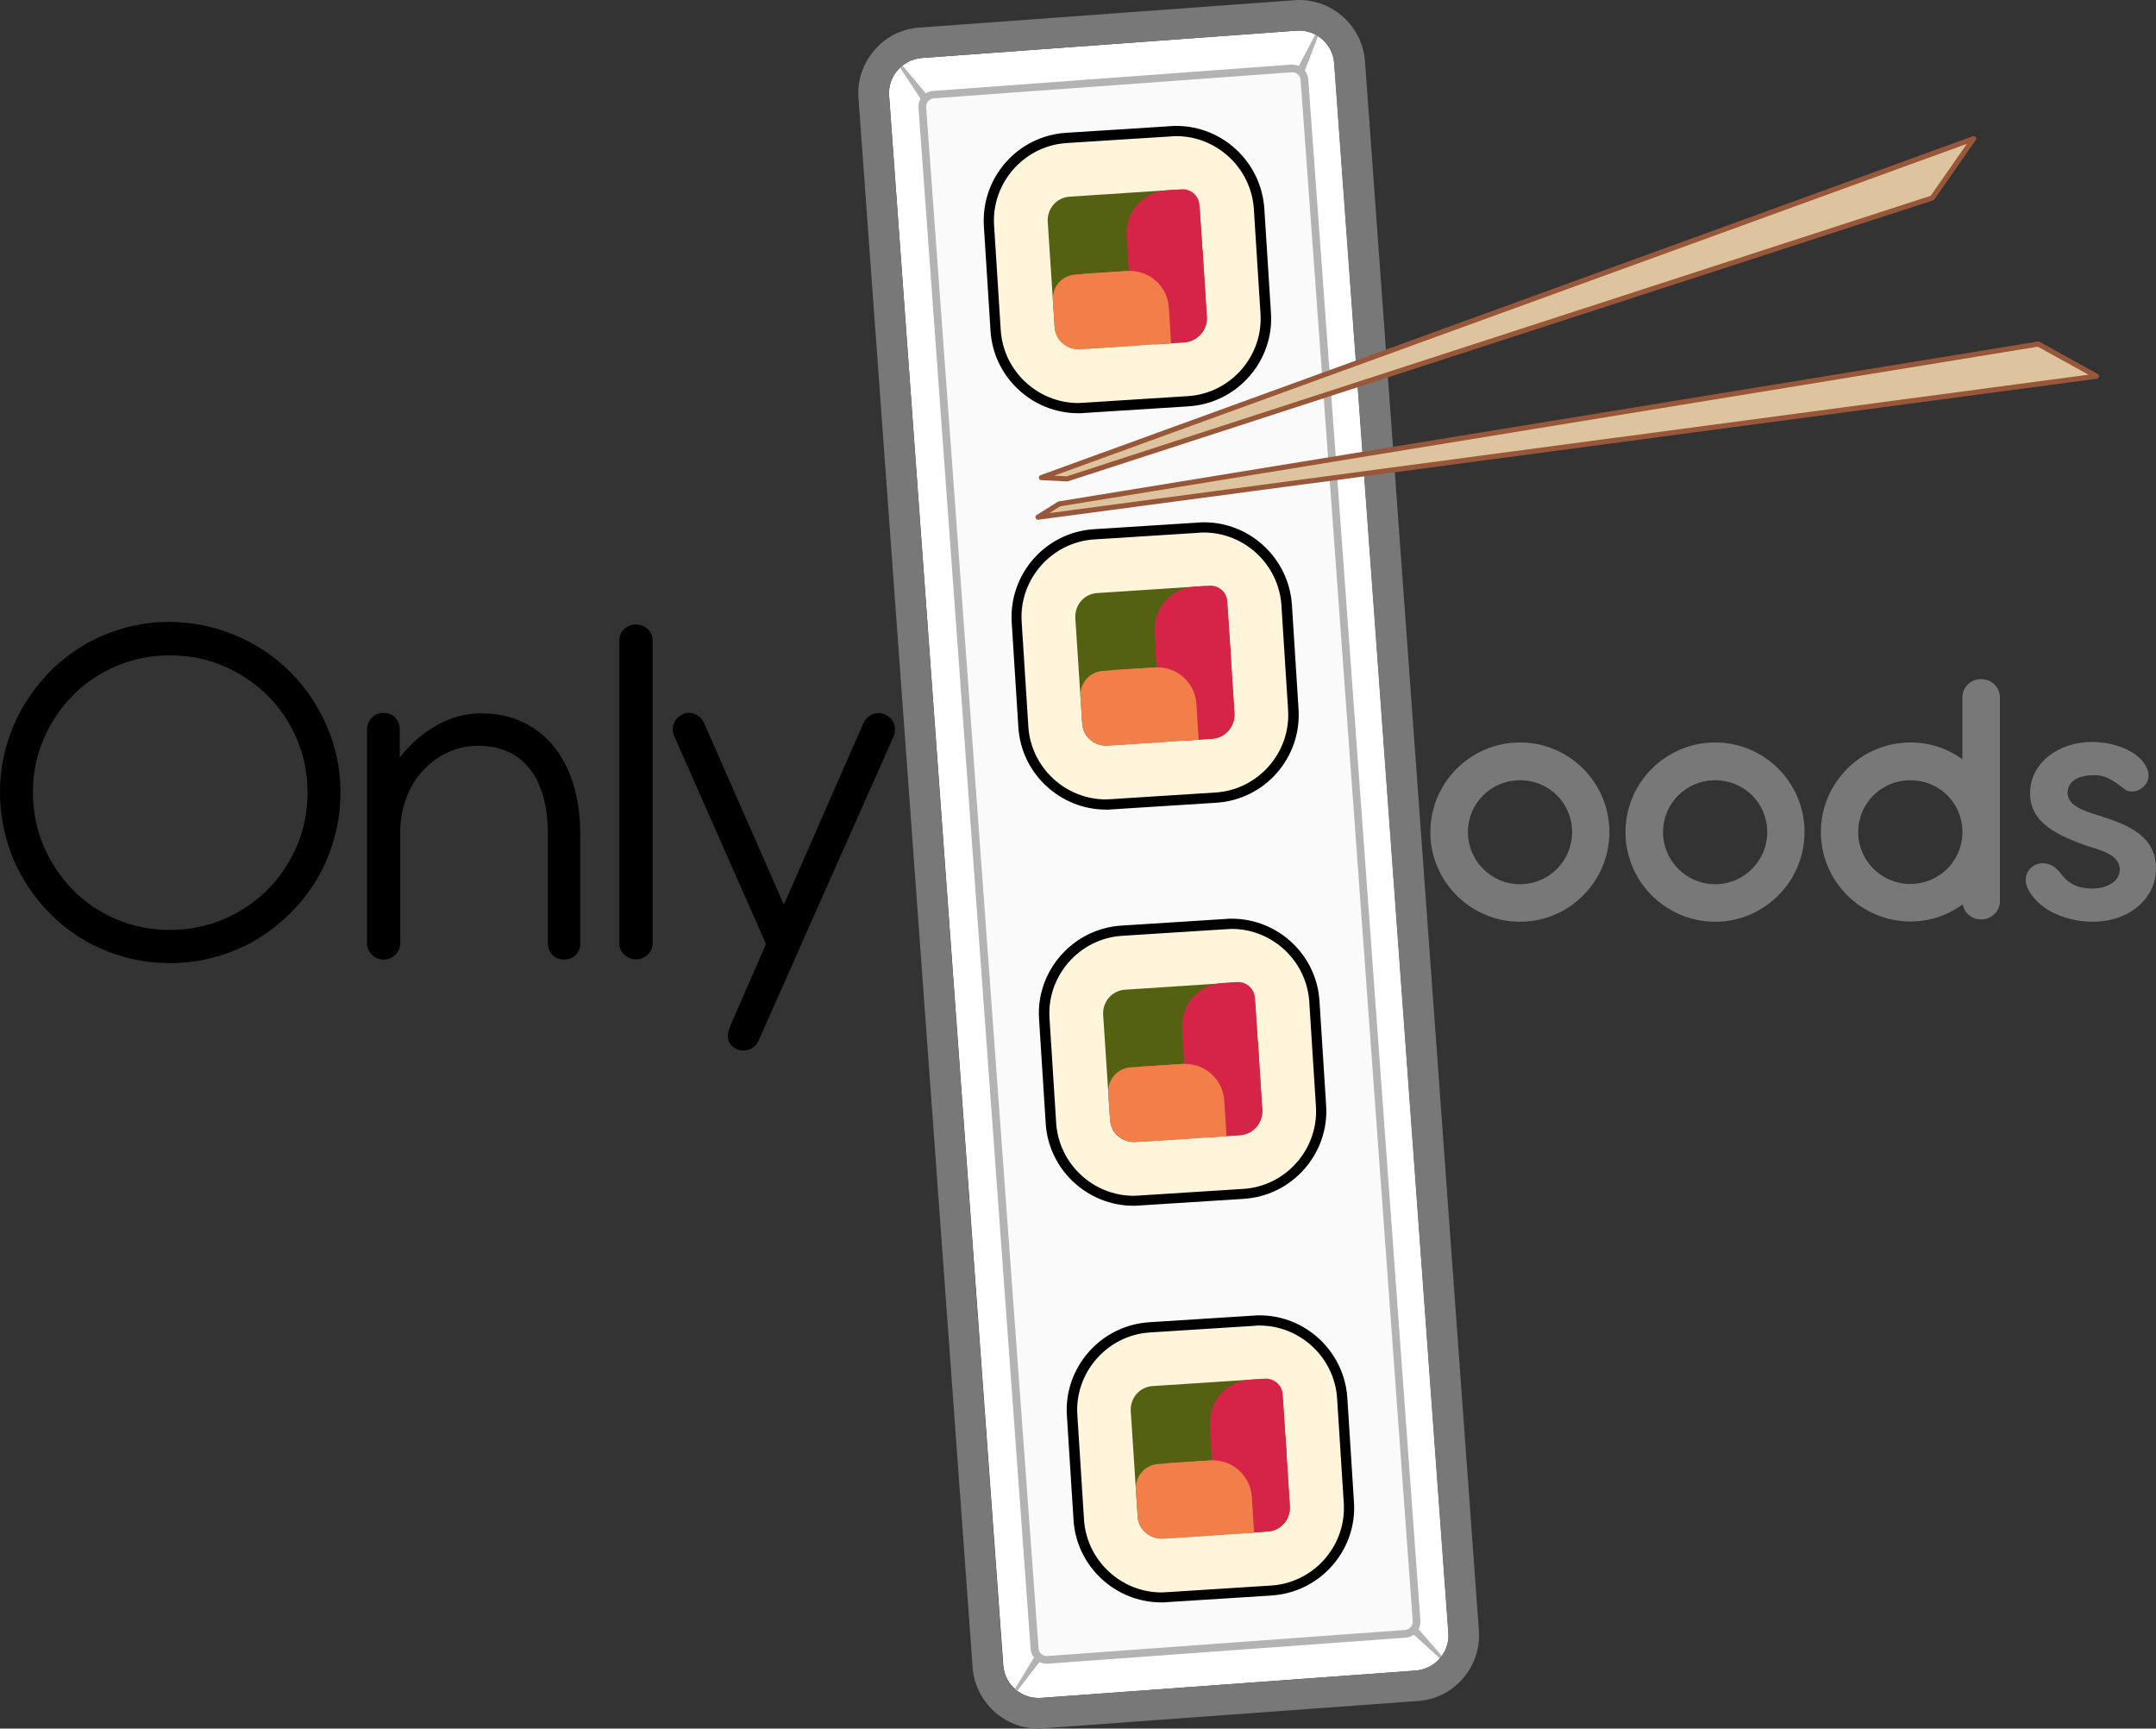 <?xml version="1.0" encoding="utf-8"?>
<!-- Generator: Adobe Illustrator 25.2.1, SVG Export Plug-In . SVG Version: 6.00 Build 0)  -->
<svg version="1.1" xmlns="http://www.w3.org/2000/svg" xmlns:xlink="http://www.w3.org/1999/xlink" x="0px" y="0px"
	 viewBox="0 0 844.1 676.8" style="enable-background:new 0 0 844.1 676.8;" xml:space="preserve">
<rect x="0" y="0" width="844.1" height="676.8" fill="#333333" stroke="none"/>
<style type="text/css">
	.st0{fill:#FFFFFF;}
	.st1{fill:#B3B3B3;}
	.st2{fill:#787878;}
	.st3{fill:#FAFAFA;}
	.st4{fill:#FFF5DB;}
	.st5{fill:#546111;}
	.st6{fill:#F27F49;}
	.st7{fill:#D62448;}
	.st8{fill:#DEC49E;stroke:#99573A;stroke-width:2;stroke-linecap:round;stroke-linejoin:round;stroke-miterlimit:10;}
	.st9{display:none;}
	.st10{display:inline;}
	
		.st11{display:inline;fill:#DEC49E;stroke:#99573A;stroke-width:2;stroke-linecap:round;stroke-linejoin:round;stroke-miterlimit:10;}
	.st12{fill:#BABABA;}
</style>
<g id="Layer_1">
</g>
<g id="Layer_2">
	<g>
		<g>
			<path d="M92.5,248.9c8.1,3.5,15.2,8.2,21.2,14.3c6,6,10.8,13.1,14.3,21.2c3.5,8.1,5.3,16.7,5.3,25.9c0,6.1-0.8,12.1-2.4,17.8
				c-1.6,5.7-3.8,11-6.7,15.9c-2.9,4.9-6.4,9.4-10.5,13.5c-4.1,4.1-8.6,7.6-13.5,10.5c-4.9,2.9-10.2,5.1-15.9,6.7
				c-5.7,1.6-11.6,2.4-17.8,2.4c-6.1,0-12.1-0.8-17.8-2.4c-5.7-1.6-11-3.8-15.9-6.7c-4.9-2.9-9.4-6.4-13.4-10.5
				c-4-4.1-7.5-8.6-10.3-13.5C6.1,339,3.9,333.7,2.4,328C0.8,322.3,0,316.4,0,310.2c0-6.1,0.8-12.1,2.4-17.7
				c1.6-5.7,3.8-11,6.7-15.9c2.9-4.9,6.3-9.4,10.3-13.5c4-4.1,8.5-7.5,13.4-10.5c4.9-2.9,10.2-5.1,15.9-6.7
				c5.7-1.6,11.6-2.4,17.8-2.4C75.7,243.6,84.4,245.4,92.5,248.9z M45.5,260.8c-6.5,2.8-12.2,6.6-17,11.5c-4.8,4.9-8.6,10.5-11.4,17
				c-2.8,6.5-4.2,13.5-4.2,20.9c0,7.5,1.4,14.5,4.2,21.1c2.8,6.5,6.6,12.2,11.4,17.1c4.8,4.9,10.5,8.7,17,11.5
				c6.5,2.8,13.5,4.2,21.1,4.2c7.4,0,14.4-1.4,21-4.2c6.5-2.8,12.2-6.6,17.1-11.5c4.8-4.8,8.7-10.5,11.5-17.1
				c2.8-6.5,4.2-13.5,4.2-21.1c0-7.4-1.4-14.4-4.2-20.9c-2.8-6.5-6.6-12.2-11.5-17c-4.9-4.8-10.5-8.7-17.1-11.5
				c-6.5-2.8-13.5-4.2-21-4.2C59.1,256.6,52.1,258,45.5,260.8z"/>
			<path d="M227.2,369.3c0,1.8-0.6,3.4-1.8,4.6c-1.2,1.2-2.8,1.8-4.6,1.8c-1.8,0-3.3-0.6-4.5-1.8c-1.2-1.2-1.8-2.8-1.8-4.6v-42.8
				V326c-0.1-10.9-2.6-19.3-7.3-25.2c-4.7-5.8-11.4-8.8-19.9-8.8c-4.2,0-8.1,0.8-11.7,2.5c-3.7,1.6-6.9,3.9-9.6,6.8
				c-2.8,2.9-5,6.3-6.6,10.3c-1.6,4-2.5,8.2-2.7,12.8v44.7c0,1.8-0.6,3.4-1.9,4.7c-1.3,1.3-2.8,1.9-4.6,1.9c-1.8,0-3.3-0.6-4.6-1.9
				c-1.3-1.3-1.9-2.8-1.9-4.7v-83.5c0-1.8,0.6-3.3,1.9-4.6c1.3-1.3,2.8-1.9,4.6-1.9c1.8,0,3.3,0.6,4.5,1.9c1.2,1.3,1.8,2.8,1.8,4.6
				v11c4-5.2,8.8-9.4,14.3-12.5c5.5-3.2,11.4-4.8,17.7-4.8c5.9,0,11.2,1.1,15.9,3.3c4.7,2.2,8.8,5.3,12.2,9.4c3.4,4.1,6,9,7.8,14.8
				c1.8,5.8,2.7,12.2,2.8,19.3v0.5V369.3z"/>
			<path d="M255.5,369.3c0,1.8-0.6,3.3-1.9,4.5c-1.3,1.2-2.8,1.8-4.6,1.8c-1.8,0-3.3-0.6-4.6-1.8c-1.3-1.2-1.9-2.7-1.9-4.5V250.9
				c0-1.8,0.6-3.4,1.9-4.6c1.3-1.2,2.8-1.8,4.6-1.8c1.8,0,3.3,0.6,4.6,1.8c1.3,1.2,1.9,2.7,1.9,4.6V369.3z"/>
			<path d="M306.9,354.2l31.1-71c0.8-1.6,1.9-2.8,3.6-3.5s3.3-0.7,4.9,0.1c1.7,0.8,2.9,1.9,3.5,3.6c0.6,1.6,0.5,3.3-0.2,5.1
				l-37.2,83.7l-0.3,0.8l-15.3,34.4c-0.8,1.7-2,2.9-3.6,3.5c-1.7,0.6-3.4,0.6-5.1-0.2c-1.6-0.8-2.7-1.9-3.1-3.5
				c-0.4-1.6-0.2-3.2,0.5-5l14.2-32.6l-35.9-81.3c-0.8-1.7-0.8-3.4-0.2-5c0.6-1.6,1.8-2.8,3.4-3.6c1.6-0.8,3.3-0.8,4.9-0.1
				c1.6,0.7,2.8,1.9,3.6,3.6L306.9,354.2z"/>
		</g>
		<g>
			<path class="st0" d="M392.8,652L348.1,37.5c-0.6-7.6,5.2-14.2,12.8-14.8L507.6,12c7.6-0.6,14.2,5.2,14.8,12.8l44.7,614.5
				c0.6,7.6-5.2,14.2-12.8,14.8l-146.8,10.7C400,665.3,393.3,659.6,392.8,652z"/>
		</g>
		<g>
			<g>
				<polygon class="st1" points="507.7,27.4 520,3.8 510.5,28.6 				"/>
			</g>
			<g>
				<polygon class="st1" points="554.5,636.9 571.8,656.7 552.4,639 				"/>
			</g>
			<g>
				<polygon class="st1" points="408,649.4 391.8,670.4 405.6,647.7 				"/>
			</g>
			<g>
				<polygon class="st1" points="361.1,39.7 346.1,17 363.6,37.9 				"/>
			</g>
		</g>
		<g>
			<path class="st2" d="M508.6,12c7.2,0,13.2,5.5,13.7,12.8l44.7,614.5c0.6,7.6-5.2,14.2-12.8,14.8l-146.8,10.7c-0.3,0-0.7,0-1,0
				c-7.2,0-13.2-5.5-13.7-12.8L348.1,37.5c-0.6-7.6,5.2-14.2,12.8-14.8L507.6,12C508,12,508.3,12,508.6,12 M508.6,0L508.6,0
				c-0.6,0-1.3,0-1.9,0.1L359.9,10.8c-6.9,0.5-13.1,3.6-17.6,8.9c-4.5,5.2-6.7,11.9-6.2,18.7l44.7,614.5c1,13.4,12.3,23.9,25.7,23.9
				c0.6,0,1.3,0,1.9-0.1L555.2,666c6.9-0.5,13.1-3.6,17.6-8.9c4.5-5.2,6.7-11.9,6.2-18.7L534.4,23.9C533.4,10.5,522.1,0,508.6,0
				L508.6,0z"/>
		</g>
		<g>
			<g>
				<path class="st3" d="M409.8,649.9c-2.5,0-4.5-1.9-4.7-4.4L361.1,42.1c-0.2-2.6,1.8-4.9,4.4-5.1l140.1-10.2c0.1,0,0.2,0,0.3,0
					c2.5,0,4.5,1.9,4.7,4.4l43.9,603.4c0.2,2.6-1.8,4.9-4.4,5.1l-140.1,10.2C410,649.9,409.9,649.9,409.8,649.9z"/>
			</g>
			<g>
				<path class="st1" d="M506,28.3c1.7,0,3.1,1.3,3.2,3l43.9,603.4c0.1,1.8-1.2,3.3-3,3.5L410,648.4c-0.1,0-0.2,0-0.2,0
					c-1.7,0-3.1-1.3-3.2-3L362.6,42c-0.1-1.8,1.2-3.3,3-3.5l140.1-10.2C505.9,28.3,505.9,28.3,506,28.3 M506,25.3
					c-0.2,0-0.3,0-0.5,0L365.4,35.6c-1.7,0.1-3.2,0.9-4.3,2.1c-1.1,1.3-1.6,2.9-1.5,4.5l43.9,603.4c0.2,3.2,3,5.8,6.2,5.8
					c0.2,0,0.3,0,0.5,0l140.1-10.2c3.4-0.2,6-3.2,5.8-6.7L512.2,31.1C512,27.9,509.3,25.3,506,25.3L506,25.3z"/>
			</g>
		</g>
		<g>
			<g>
				<g>
					<g>
						<path class="st4" d="M454.7,625.5c-17.1,0-31.3-13.4-32.4-30.4l-2.6-40.9c-0.5-8.6,2.3-17,8.1-23.5c5.8-6.5,13.7-10.4,22.3-11
							L491,517c0.7,0,1.4-0.1,2.1-0.1c17.1,0,31.3,13.4,32.4,30.4l2.6,40.9c0.5,8.6-2.3,17-8.1,23.5s-13.7,10.4-22.3,11l-40.9,2.6
							C456.1,625.4,455.4,625.5,454.7,625.5z"/>
					</g>
					<g>
						<path d="M493.1,519c15.9,0,29.4,12.5,30.4,28.6l2.6,40.9c1.1,16.7-11.8,31.3-28.5,32.3l-40.9,2.6c-0.6,0-1.3,0.1-1.9,0.1
							c-15.9,0-29.4-12.5-30.4-28.6l-2.6-40.9c-1.1-16.7,11.8-31.3,28.5-32.3l40.9-2.6C491.8,519,492.4,519,493.1,519 M493.1,515
							L493.1,515c-0.7,0-1.5,0-2.2,0.1l-40.9,2.6c-9.2,0.6-17.6,4.7-23.7,11.6c-6.1,6.9-9.2,15.8-8.6,24.9l2.6,40.9
							c1.1,18.1,16.3,32.3,34.4,32.3c0.7,0,1.5,0,2.2-0.1l40.9-2.6c9.2-0.6,17.6-4.7,23.7-11.6s9.2-15.8,8.6-24.9l-2.6-40.9
							C526.3,529.2,511.2,515,493.1,515L493.1,515z"/>
					</g>
				</g>
				<g>
					<g>
						<path class="st5" d="M496.4,599.6l-41.2,2.7c-5.1,0.3-9.5-3.5-9.8-8.6l-2.7-41.2c-0.3-5.1,3.5-9.5,8.6-9.8l41.2-2.7
							c5.1-0.3,9.5,3.5,9.8,8.6l2.7,41.2C505.3,594.9,501.5,599.3,496.4,599.6z"/>
					</g>
					<g>
						<path class="st6" d="M478,601l-22.6,1.5c-5.2,0.3-9.7-3.6-10-8.8l-0.7-10.5c-0.3-5.2,3.6-9.7,8.8-10l22.6-1.5
							c5.2-0.3,9.7,3.6,10,8.8l0.7,10.5C487.2,596.1,483.2,600.6,478,601z"/>
					</g>
					<g>
						<path class="st7" d="M496.2,599.7l-10.4,0.7c-5.2,0.3-9.7-3.6-10-8.8l-1.6-25.1c-0.3-5.2,3.6-9.7,8.8-10l10.4-0.7
							c5.2-0.3,9.7,3.6,10,8.8l1.6,25.1C505.3,594.9,501.4,599.4,496.2,599.7z"/>
					</g>
					<g>
						<path class="st7" d="M497.4,574.5l-16,1c-3.6,0.2-6.8-2.5-7-6.2l-0.7-11.2c-0.6-9.3,6.4-17.3,15.7-17.9l5.8-0.4
							c3.6-0.2,6.8,2.5,7,6.2l1.4,21.4C503.8,571.1,501,574.2,497.4,574.5z"/>
					</g>
					<g>
						<path class="st6" d="M491,600.1l-32.4,2.1l-1.9-29.3l17.2-1.1c8.4-0.5,15.6,5.8,16.2,14.2L491,600.1z"/>
					</g>
				</g>
			</g>
			<g>
				<g>
					<g>
						<path class="st4" d="M443.8,470.2c-17.1,0-31.3-13.4-32.4-30.4l-2.6-40.9c-0.5-8.6,2.3-17,8.1-23.5c5.8-6.5,13.7-10.4,22.3-11
							l40.9-2.6c0.7,0,1.4-0.1,2.1-0.1c17.1,0,31.3,13.4,32.4,30.4l2.6,40.9c0.5,8.6-2.3,17-8.1,23.5s-13.7,10.4-22.3,11l-40.9,2.6
							C445.2,470.2,444.5,470.2,443.8,470.2z"/>
					</g>
					<g>
						<path d="M482.2,363.7c15.9,0,29.4,12.5,30.4,28.6l2.6,40.9c1.1,16.7-11.8,31.3-28.5,32.3l-40.9,2.6c-0.6,0-1.3,0.1-1.9,0.1
							c-15.9,0-29.4-12.5-30.4-28.6l-2.6-40.9c-1.1-16.7,11.8-31.3,28.5-32.3l40.9-2.6C480.9,363.8,481.6,363.7,482.2,363.7
							 M482.2,359.7L482.2,359.7c-0.7,0-1.5,0-2.2,0.1l-40.9,2.6c-9.2,0.6-17.6,4.7-23.7,11.6c-6.1,6.9-9.2,15.8-8.6,24.9l2.6,40.9
							c1.1,18.1,16.3,32.3,34.4,32.3c0.7,0,1.5,0,2.2-0.1l40.9-2.6c9.2-0.6,17.6-4.7,23.7-11.6c6.1-6.9,9.2-15.8,8.6-24.9l-2.6-40.9
							C515.5,373.9,500.4,359.7,482.2,359.7L482.2,359.7z"/>
					</g>
				</g>
				<g>
					<g>
						<path class="st5" d="M485.6,444.4l-41.2,2.7c-5.1,0.3-9.5-3.5-9.8-8.6l-2.7-41.2c-0.3-5.1,3.5-9.5,8.6-9.8l41.2-2.7
							c5.1-0.3,9.5,3.5,9.8,8.6l2.7,41.2C494.5,439.7,490.6,444,485.6,444.4z"/>
					</g>
					<g>
						<path class="st6" d="M467.2,445.7l-22.6,1.5c-5.2,0.3-9.7-3.6-10-8.8l-0.7-10.5c-0.3-5.2,3.6-9.7,8.8-10l22.6-1.5
							c5.2-0.3,9.7,3.6,10,8.8l0.7,10.5C476.3,440.9,472.4,445.4,467.2,445.7z"/>
					</g>
					<g>
						<path class="st7" d="M485.4,444.5l-10.4,0.7c-5.2,0.3-9.7-3.6-10-8.8l-1.6-25.1c-0.3-5.2,3.6-9.7,8.8-10l10.4-0.7
							c5.2-0.3,9.7,3.6,10,8.8l1.6,25.1C494.5,439.7,490.6,444.2,485.4,444.5z"/>
					</g>
					<g>
						<path class="st7" d="M486.5,419.2l-16,1c-3.6,0.2-6.8-2.5-7-6.2l-0.7-11.2c-0.6-9.3,6.4-17.3,15.7-17.9l5.8-0.4
							c3.6-0.2,6.8,2.5,7,6.2l1.4,21.4C492.9,415.9,490.2,419,486.5,419.2z"/>
					</g>
					<g>
						<path class="st6" d="M480.2,444.9l-32.4,2.1l-1.9-29.3l17.2-1.1c8.4-0.5,15.6,5.8,16.2,14.2L480.2,444.9z"/>
					</g>
				</g>
			</g>
			<g>
				<g>
					<g>
						<path class="st4" d="M433,315c-17.1,0-31.3-13.4-32.4-30.4l-2.6-40.9c-0.5-8.6,2.3-17,8.1-23.5s13.7-10.4,22.3-11l40.9-2.6
							c0.7,0,1.4-0.1,2.1-0.1c17.1,0,31.3,13.4,32.4,30.4l2.6,40.9c0.5,8.6-2.3,17-8.1,23.5s-13.7,10.4-22.3,11l-40.9,2.6
							C434.3,315,433.7,315,433,315z"/>
					</g>
					<g>
						<path d="M471.3,208.5c15.9,0,29.4,12.5,30.4,28.6l2.6,40.9c1.1,16.7-11.8,31.3-28.5,32.3l-40.9,2.6c-0.6,0-1.3,0.1-1.9,0.1
							c-15.9,0-29.4-12.5-30.4-28.6l-2.6-40.9c-1.1-16.7,11.8-31.3,28.5-32.3l40.9-2.6C470.1,208.5,470.7,208.5,471.3,208.5
							 M471.4,204.5L471.4,204.5c-0.7,0-1.5,0-2.2,0.1l-40.9,2.6c-19,1.2-33.4,17.6-32.2,36.6l2.6,40.9
							c1.1,18.1,16.3,32.3,34.4,32.3c0.7,0,1.5,0,2.2-0.1l40.9-2.6c19-1.2,33.4-17.6,32.2-36.6l-2.6-40.9
							C504.6,218.7,489.5,204.5,471.4,204.5L471.4,204.5z"/>
					</g>
				</g>
				<g>
					<g>
						<path class="st5" d="M474.7,289.2l-41.2,2.7c-5.1,0.3-9.5-3.5-9.8-8.6L421,242c-0.3-5.1,3.5-9.5,8.6-9.8l41.2-2.7
							c5.1-0.3,9.5,3.5,9.8,8.6l2.7,41.2C483.6,284.4,479.8,288.8,474.7,289.2z"/>
					</g>
					<g>
						<path class="st6" d="M456.3,290.5l-22.6,1.5c-5.2,0.3-9.7-3.6-10-8.8l-0.7-10.5c-0.3-5.2,3.6-9.7,8.8-10l22.6-1.5
							c5.2-0.3,9.7,3.6,10,8.8l0.7,10.5C465.5,285.7,461.5,290.2,456.3,290.5z"/>
					</g>
					<g>
						<path class="st7" d="M474.5,289.3l-10.4,0.7c-5.2,0.3-9.7-3.6-10-8.8l-1.6-25.1c-0.3-5.2,3.6-9.7,8.8-10l10.4-0.7
							c5.2-0.3,9.7,3.6,10,8.8l1.6,25.1C483.6,284.5,479.7,289,474.5,289.3z"/>
					</g>
					<g>
						<path class="st7" d="M475.7,264l-16,1c-3.6,0.2-6.8-2.5-7-6.2l-0.7-11.2c-0.6-9.3,6.4-17.3,15.7-17.9l5.8-0.4
							c3.6-0.2,6.8,2.5,7,6.2l1.4,21.4C482.1,260.6,479.3,263.8,475.7,264z"/>
					</g>
					<g>
						<path class="st6" d="M469.3,289.6l-32.4,2.1l-1.9-29.3l17.2-1.1c8.4-0.5,15.6,5.8,16.2,14.2L469.3,289.6z"/>
					</g>
				</g>
			</g>
			<g>
				<g>
					<g>
						<path class="st4" d="M422.1,159.8c-17.1,0-31.3-13.4-32.4-30.4l-2.6-40.9c-0.5-8.6,2.3-17,8.1-23.5c5.8-6.5,13.7-10.4,22.3-11
							l40.9-2.6c0.7,0,1.4-0.1,2.1-0.1c17.1,0,31.3,13.4,32.4,30.4l2.6,40.9c0.5,8.6-2.3,17-8.1,23.5c-5.8,6.5-13.7,10.4-22.3,11
							l-40.9,2.6C423.5,159.8,422.8,159.8,422.1,159.8z"/>
					</g>
					<g>
						<path d="M460.5,53.3c15.9,0,29.4,12.5,30.4,28.6l2.6,40.9c1.1,16.7-11.8,31.3-28.5,32.3l-40.9,2.6c-0.6,0-1.3,0.1-1.9,0.1
							c-15.9,0-29.4-12.5-30.4-28.6l-2.6-40.9c-1.1-16.7,11.8-31.3,28.5-32.3l40.9-2.6C459.2,53.3,459.9,53.3,460.5,53.3
							 M460.5,49.3L460.5,49.3c-0.7,0-1.5,0-2.2,0.1l-40.9,2.6c-19,1.2-33.4,17.6-32.2,36.6l2.6,40.9c1.1,18.1,16.3,32.3,34.4,32.3
							c0.7,0,1.5,0,2.2-0.1l40.9-2.6c9.2-0.6,17.6-4.7,23.7-11.6c6.1-6.9,9.2-15.8,8.6-24.9l-2.6-40.9
							C493.8,63.5,478.7,49.3,460.5,49.3L460.5,49.3z"/>
					</g>
				</g>
				<g>
					<g>
						<path class="st5" d="M463.9,133.9l-41.2,2.7c-5.1,0.3-9.5-3.5-9.8-8.6l-2.7-41.2c-0.3-5.1,3.5-9.5,8.6-9.8l41.2-2.7
							c5.1-0.3,9.5,3.5,9.8,8.6l2.7,41.2C472.8,129.2,468.9,133.6,463.9,133.9z"/>
					</g>
					<g>
						<path class="st6" d="M445.5,135.3l-22.6,1.5c-5.2,0.3-9.7-3.6-10-8.8l-0.7-10.5c-0.3-5.2,3.6-9.7,8.8-10l22.6-1.5
							c5.2-0.3,9.7,3.6,10,8.8l0.7,10.5C454.6,130.4,450.7,134.9,445.5,135.3z"/>
					</g>
					<g>
						<path class="st7" d="M463.7,134.1l-10.4,0.7c-5.2,0.3-9.7-3.6-10-8.8l-1.6-25.1c-0.3-5.2,3.6-9.7,8.8-10l10.4-0.7
							c5.2-0.3,9.7,3.6,10,8.8l1.6,25.1C472.8,129.2,468.8,133.7,463.7,134.1z"/>
					</g>
					<g>
						<path class="st7" d="M464.8,108.8l-16,1c-3.6,0.2-6.8-2.5-7-6.2l-0.7-11.2c-0.6-9.3,6.4-17.3,15.7-17.9l5.8-0.4
							c3.6-0.2,6.8,2.5,7,6.2l1.4,21.4C471.2,105.4,468.5,108.6,464.8,108.8z"/>
					</g>
					<g>
						<path class="st6" d="M458.5,134.4l-32.4,2.1l-1.9-29.3l17.2-1.1c8.4-0.5,15.6,5.8,16.2,14.2L458.5,134.4z"/>
					</g>
				</g>
			</g>
		</g>
		<g>
			<path class="st2" d="M630.1,325.8c0,19.3-15.7,35.1-35,35.1c-19.3,0-35.1-15.7-35.1-35.1s15.8-35.1,35.1-35.1
				C614.4,290.7,630.1,306.4,630.1,325.8z M615.5,325.8c0-11.3-9-20.3-20.4-20.3c-11.3,0-20.4,9-20.4,20.3
				c0,11.2,9.1,20.4,20.4,20.4C606.5,346.2,615.5,337,615.5,325.8z"/>
			<path class="st2" d="M706.5,325.8c0,19.3-15.7,35.1-35,35.1c-19.3,0-35.1-15.7-35.1-35.1s15.8-35.1,35.1-35.1
				C690.8,290.7,706.5,306.4,706.5,325.8z M691.9,325.8c0-11.3-9-20.3-20.4-20.3c-11.3,0-20.4,9-20.4,20.3
				c0,11.2,9.1,20.4,20.4,20.4C682.9,346.2,691.9,337,691.9,325.8z"/>
			<path class="st2" d="M768.3,297.3v-24.2c0-4,3.2-7.2,7.3-7.2s7.4,3.2,7.4,7.2v79.7c0,4-3.3,7.2-7.4,7.2c-3.6,0-6.5-2.5-7.2-5.9
				c-5.7,4.2-12.8,6.7-20.4,6.7c-19.3,0-35.1-15.7-35.1-35c0-19.4,15.8-35.1,35.1-35.1C755.5,290.7,762.6,293.1,768.3,297.3z
				 M747.9,305.5c-11.3,0-20.4,9-20.4,20.3c0,11.2,9.1,20.3,20.4,20.3c11.1,0,19.9-8.6,20.4-19.4V325
				C767.9,314,759,305.5,747.9,305.5z"/>
			<path class="st2" d="M819.3,347.9c5.4,0,10.6-2.7,10.6-7.4c0-5.7-7-7.5-11.9-9c-11.8-4.1-23.2-9-23.2-20.8
				c0-12.4,11.6-20.2,24.2-20.2c8.2,0,18,3.2,21.4,9.9c0.5,1.1,0.8,2.2,0.8,3.2c0,3.4-3.1,6.3-6.4,6.3c-0.8,0-1.6-0.1-2.4-0.5
				c-4.1-2.9-7.1-5.9-12.4-5.9c-6,0-10.5,2.2-10.5,6.9c0,4.8,5.3,6.8,12.5,9c11.7,3.7,22.1,8.1,22.1,20.7
				c0,11.7-10.5,20.8-24.7,20.8c-9.3,0-20.4-3.7-25.2-12.4c-0.8-1.5-1.1-2.8-1.1-4c0-3.8,3.1-6.5,6.7-6.5c2.2,0,4.6,1,6.6,3.5
				C809.6,345.9,813.2,347.9,819.3,347.9z"/>
		</g>
		<g>
			<polygon class="st8" points="772.7,54.3 407.7,187 417.8,187.5 756.5,77.5 			"/>
		</g>
		<g>
			<polygon class="st8" points="820.8,147.3 406.4,202.5 414.7,197.3 798,134.7 			"/>
		</g>
	</g>
</g>
<g id="Layer_3" class="st9">
	<g class="st10">
		<path d="M100.5,251.8c7.9,3.4,14.7,8,20.6,13.9c5.9,5.9,10.5,12.7,13.9,20.5c3.4,7.8,5.1,16.2,5.1,25.2c0,6-0.8,11.7-2.3,17.3
			c-1.6,5.5-3.7,10.7-6.5,15.5c-2.8,4.8-6.2,9.2-10.2,13.1c-4,4-8.4,7.4-13.1,10.1s-9.9,5-15.5,6.5c-5.5,1.6-11.3,2.3-17.3,2.3
			c-6,0-11.7-0.8-17.3-2.3c-5.5-1.6-10.7-3.7-15.5-6.5s-9.1-6.2-13-10.1c-3.9-4-7.3-8.4-10-13.1c-2.8-4.8-4.9-9.9-6.5-15.5
			c-1.5-5.5-2.3-11.3-2.3-17.3c0-6,0.8-11.7,2.3-17.2c1.5-5.5,3.7-10.6,6.5-15.4s6.1-9.1,10-13.1c3.9-3.9,8.3-7.3,13-10.1
			c4.8-2.8,9.9-5,15.5-6.5c5.5-1.5,11.3-2.3,17.3-2.3C84.3,246.7,92.7,248.4,100.5,251.8z M54.9,263.5c-6.3,2.7-11.8,6.4-16.5,11.1
			c-4.7,4.7-8.4,10.2-11.1,16.5c-2.7,6.3-4.1,13.1-4.1,20.3c0,7.3,1.4,14.1,4.1,20.4c2.7,6.3,6.4,11.9,11.1,16.6
			c4.7,4.7,10.2,8.4,16.5,11.1c6.3,2.7,13.2,4.1,20.4,4.1c7.2,0,14-1.4,20.3-4.1c6.3-2.7,11.9-6.4,16.6-11.1
			c4.7-4.7,8.4-10.2,11.1-16.6c2.7-6.3,4.1-13.2,4.1-20.4c0-7.2-1.4-14-4.1-20.3c-2.7-6.3-6.4-11.8-11.1-16.5
			c-4.7-4.7-10.2-8.4-16.6-11.1c-6.3-2.7-13.1-4.1-20.3-4.1C68.1,259.4,61.3,260.7,54.9,263.5z"/>
		<path d="M235.6,368.8c0,1.8-0.6,3.3-1.8,4.5c-1.2,1.2-2.7,1.8-4.5,1.8c-1.7,0-3.2-0.6-4.4-1.8c-1.2-1.2-1.8-2.7-1.8-4.5v-41.6
			v-0.5c-0.1-10.6-2.5-18.8-7.1-24.4c-4.6-5.7-11.1-8.5-19.4-8.5c-4,0-7.8,0.8-11.4,2.4c-3.5,1.6-6.7,3.8-9.4,6.6
			c-2.7,2.8-4.8,6.2-6.4,10c-1.6,3.8-2.5,8-2.6,12.4v43.4c0,1.8-0.6,3.3-1.8,4.5c-1.2,1.2-2.7,1.8-4.4,1.8c-1.7,0-3.2-0.6-4.4-1.8
			c-1.2-1.2-1.8-2.7-1.8-4.5v-81.1c0-1.7,0.6-3.2,1.9-4.4c1.3-1.2,2.8-1.8,4.5-1.8c1.7,0,3.2,0.6,4.4,1.8c1.2,1.2,1.8,2.7,1.8,4.4
			v10.6c3.9-5,8.5-9.1,13.9-12.2c5.3-3.1,11.1-4.6,17.2-4.6c5.7,0,10.9,1.1,15.5,3.2c4.6,2.1,8.6,5.2,11.8,9.1
			c3.3,3.9,5.8,8.7,7.6,14.3c1.8,5.6,2.7,11.9,2.7,18.8v0.5V368.8z"/>
		<path d="M267.2,368.8c0,1.7-0.6,3.2-1.8,4.4c-1.2,1.2-2.7,1.8-4.4,1.8c-1.7,0-3.2-0.6-4.4-1.8c-1.2-1.2-1.8-2.7-1.8-4.4v-115
			c0-1.8,0.6-3.3,1.8-4.4c1.2-1.2,2.7-1.7,4.4-1.7c1.7,0,3.2,0.6,4.4,1.7c1.2,1.2,1.8,2.6,1.8,4.4V368.8z"/>
		<path d="M321.4,354.1l30.3-69c0.7-1.6,1.9-2.7,3.5-3.4c1.6-0.7,3.2-0.7,4.8,0c1.7,0.7,2.8,1.9,3.4,3.5c0.6,1.6,0.5,3.3-0.2,5
			l-36.1,81.3l-0.3,0.8l-14.8,33.4c-0.7,1.7-1.9,2.8-3.5,3.4c-1.6,0.6-3.3,0.6-4.9-0.1c-1.6-0.7-2.6-1.9-3-3.4
			c-0.4-1.5-0.2-3.2,0.5-4.9l13.8-31.6l-34.8-79c-0.7-1.7-0.8-3.3-0.1-4.9c0.6-1.6,1.7-2.8,3.3-3.5c1.6-0.7,3.2-0.8,4.8-0.1
			c1.6,0.7,2.8,1.8,3.5,3.5L321.4,354.1z"/>
	</g>
	<g class="st10">
		<path class="st3" d="M419.8,668.8c-20.1,0-37-15.7-38.4-35.8L339.6,60.1c-0.7-10.3,2.6-20.2,9.3-28s16.1-12.5,26.4-13.3L483.5,11
			c0.9-0.1,1.9-0.1,2.8-0.1c20.1,0,37,15.7,38.4,35.8l41.7,572.9c0.7,10.3-2.6,20.2-9.3,28c-6.7,7.8-16.1,12.5-26.4,13.3l-108.2,7.9
			C421.7,668.8,420.7,668.8,419.8,668.8z"/>
		<path class="st2" d="M486.3,16.9c16.9,0,31.2,13.1,32.5,30.2L560.5,620c1.3,17.9-12.2,33.6-30.1,34.9l-108.2,7.9
			c-0.8,0.1-1.6,0.1-2.4,0.1c-16.9,0-31.2-13.1-32.5-30.2L345.6,59.7c-1.3-17.9,12.2-33.6,30.1-34.9l108.2-7.9
			C484.7,16.9,485.5,16.9,486.3,16.9 M486.3,4.9v12V4.9c-1.1,0-2.2,0-3.3,0.1l-108.2,7.9c-24.5,1.8-43,23.2-41.2,47.7l41.7,572.9
			c0.8,11.3,5.9,21.8,14.2,29.5c8.3,7.7,19,11.9,30.3,11.9c1.1,0,2.2,0,3.3-0.1l108.2-7.9c11.9-0.9,22.7-6.3,30.5-15.3
			c7.8-9,11.6-20.5,10.7-32.4L530.8,46.2c-0.8-11.3-5.9-21.8-14.2-29.5C508.3,9.1,497.6,4.9,486.3,4.9L486.3,4.9z"/>
	</g>
	<g class="st10">
		<g>
			<g>
				<path class="st4" d="M450.3,625.1c-17.1,0-31.3-13.4-32.4-30.4l-2.5-40.3c-0.5-8.6,2.3-17,8.1-23.5s13.7-10.4,22.3-11l40.3-2.5
					c0.7,0,1.4-0.1,2.1-0.1c17.1,0,31.3,13.4,32.4,30.4l2.5,40.3c1.1,17.9-12.5,33.3-30.4,34.5l-40.3,2.5
					C451.7,625.1,451,625.1,450.3,625.1z"/>
				<path d="M488.1,519.3c15.9,0,29.4,12.5,30.4,28.6l2.5,40.3c1.1,16.7-11.8,31.3-28.5,32.3l-40.3,2.5c-0.6,0-1.3,0.1-1.9,0.1
					c-15.9,0-29.4-12.5-30.4-28.6l-2.5-40.3c-1.1-16.7,11.8-31.3,28.5-32.3l40.3-2.5C486.8,519.3,487.5,519.3,488.1,519.3
					 M488.1,515.3L488.1,515.3c-0.7,0-1.5,0-2.2,0.1l-40.3,2.5c-19,1.2-33.4,17.6-32.2,36.6l2.5,40.3c1.1,18.1,16.3,32.3,34.4,32.3
					c0.7,0,1.5,0,2.2-0.1l40.3-2.5c19-1.2,33.4-17.6,32.2-36.6l-2.5-40.3C521.4,529.5,506.3,515.3,488.1,515.3L488.1,515.3z"/>
			</g>
			<g>
				<path class="st5" d="M491.6,599.4l-40.8,2.7c-5.1,0.3-9.5-3.5-9.8-8.6l-2.7-40.8c-0.3-5.1,3.5-9.5,8.6-9.8l40.8-2.7
					c5.1-0.3,9.5,3.5,9.8,8.6l2.7,40.8C500.5,594.7,496.6,599.1,491.6,599.4z"/>
				<path class="st6" d="M473.3,600.7l-22.3,1.5c-5.2,0.3-9.7-3.6-10-8.8l-0.7-10.3c-0.3-5.2,3.6-9.7,8.8-10l22.3-1.5
					c5.2-0.3,9.7,3.6,10,8.8l0.7,10.3C482.4,595.9,478.5,600.4,473.3,600.7z"/>
				<path class="st7" d="M491.4,599.5l-10.2,0.7c-5.2,0.3-9.7-3.6-10-8.8l-1.6-24.8c-0.3-5.2,3.6-9.7,8.8-10l10.2-0.7
					c5.2-0.3,9.7,3.6,10,8.8l1.6,24.8C500.5,594.7,496.6,599.2,491.4,599.5z"/>
				<path class="st7" d="M492.5,574.4l-15.8,1c-3.6,0.2-6.8-2.5-7-6.2l-0.7-11c-0.6-9.3,6.4-17.3,15.7-17.9l5.6-0.4
					c3.6-0.2,6.8,2.5,7,6.2l1.4,21.2C498.9,571,496.2,574.2,492.5,574.4z"/>
				<path class="st6" d="M486.3,599.9l-32.2,2.1l-1.9-29.2l17-1.1c8.4-0.5,15.6,5.8,16.2,14.2L486.3,599.9z"/>
			</g>
		</g>
		<g>
			<g>
				<path class="st4" d="M439.6,470.8c-17.1,0-31.3-13.4-32.4-30.4l-2.5-40.3c-0.5-8.6,2.3-17,8.1-23.5c5.8-6.5,13.7-10.4,22.3-11
					l40.3-2.5c0.7,0,1.4-0.1,2.1-0.1c17.1,0,31.3,13.4,32.4,30.4l2.5,40.3c1.1,17.9-12.5,33.3-30.4,34.5l-40.3,2.5
					C440.9,470.8,440.2,470.8,439.6,470.8z"/>
				<path d="M477.3,365c15.9,0,29.4,12.5,30.4,28.6l2.5,40.3c1.1,16.7-11.8,31.3-28.5,32.3l-40.3,2.5c-0.6,0-1.3,0.1-1.9,0.1
					c-15.9,0-29.4-12.5-30.4-28.6l-2.5-40.3c-1.1-16.7,11.8-31.3,28.5-32.3l40.3-2.5C476,365.1,476.7,365,477.3,365 M477.3,361
					L477.3,361c-0.7,0-1.5,0-2.2,0.1l-40.3,2.5c-9.2,0.6-17.6,4.7-23.7,11.6c-6.1,6.9-9.2,15.8-8.6,24.9l2.5,40.3
					c1.1,18.1,16.3,32.3,34.4,32.3c0.7,0,1.5,0,2.2-0.1l40.3-2.5c19-1.2,33.4-17.6,32.2-36.6l-2.5-40.3
					C510.6,375.2,495.5,361,477.3,361L477.3,361z"/>
			</g>
			<g>
				<path class="st5" d="M480.8,445.2l-40.8,2.7c-5.1,0.3-9.5-3.5-9.8-8.6l-2.7-40.8c-0.3-5.1,3.5-9.5,8.6-9.8l40.8-2.7
					c5.1-0.3,9.5,3.5,9.8,8.6l2.7,40.8C489.7,440.4,485.9,444.8,480.8,445.2z"/>
				<path class="st6" d="M462.5,446.5l-22.3,1.5c-5.2,0.3-9.7-3.6-10-8.8l-0.7-10.3c-0.3-5.2,3.6-9.7,8.8-10l22.3-1.5
					c5.2-0.3,9.7,3.6,10,8.8l0.7,10.3C471.6,441.7,467.7,446.1,462.5,446.5z"/>
				<path class="st7" d="M480.6,445.3l-10.2,0.7c-5.2,0.3-9.7-3.6-10-8.8l-1.6-24.8c-0.3-5.2,3.6-9.7,8.8-10l10.2-0.7
					c5.2-0.3,9.7,3.6,10,8.8l1.6,24.8C489.7,440.5,485.8,445,480.6,445.3z"/>
				<path class="st7" d="M481.8,420.2l-15.8,1c-3.6,0.2-6.8-2.5-7-6.2l-0.7-11c-0.6-9.3,6.4-17.3,15.7-17.9l5.6-0.4
					c3.6-0.2,6.8,2.5,7,6.2l1.4,21.2C488.2,416.8,485.4,419.9,481.8,420.2z"/>
				<path class="st6" d="M475.5,445.6l-32.2,2.1l-1.9-29.2l17-1.1c8.4-0.5,15.6,5.8,16.2,14.2L475.5,445.6z"/>
			</g>
		</g>
		<g>
			<g>
				<path class="st4" d="M428.8,316.6c-17.1,0-31.3-13.4-32.4-30.4l-2.5-40.3c-1.1-17.9,12.5-33.3,30.4-34.5l40.3-2.5
					c0.7,0,1.4-0.1,2.1-0.1c17.1,0,31.3,13.4,32.4,30.4l2.5,40.3c0.5,8.6-2.3,17-8.1,23.5s-13.7,10.4-22.3,11l-40.3,2.5
					C430.1,316.6,429.5,316.6,428.8,316.6z"/>
				<path d="M466.5,210.8c15.9,0,29.4,12.5,30.4,28.6l2.5,40.3c1.1,16.7-11.8,31.3-28.5,32.3l-40.3,2.5c-0.6,0-1.3,0.1-1.9,0.1
					c-15.9,0-29.4-12.5-30.4-28.6l-2.5-40.3c-1.1-16.7,11.8-31.3,28.5-32.3l40.3-2.5C465.3,210.8,465.9,210.8,466.5,210.8
					 M466.5,206.8L466.5,206.8c-0.7,0-1.5,0-2.2,0.1l-40.3,2.5c-19,1.2-33.4,17.6-32.2,36.6l2.5,40.3c1.1,18.1,16.3,32.3,34.4,32.3
					c0.7,0,1.5,0,2.2-0.1l40.3-2.5c19-1.2,33.4-17.6,32.2-36.6l-2.5-40.3C499.8,221,484.7,206.8,466.5,206.8L466.5,206.8z"/>
			</g>
			<g>
				<path class="st5" d="M470,290.9l-40.8,2.7c-5.1,0.3-9.5-3.5-9.8-8.6l-2.7-40.8c-0.3-5.1,3.5-9.5,8.6-9.8l40.8-2.7
					c5.1-0.3,9.5,3.5,9.8,8.6l2.7,40.8C478.9,286.2,475.1,290.6,470,290.9z"/>
				<path class="st6" d="M451.7,292.3l-22.3,1.5c-5.2,0.3-9.7-3.6-10-8.8l-0.7-10.3c-0.3-5.2,3.6-9.7,8.8-10l22.3-1.5
					c5.2-0.3,9.7,3.6,10,8.8l0.7,10.3C460.9,287.4,456.9,291.9,451.7,292.3z"/>
				<path class="st7" d="M469.8,291.1l-10.2,0.7c-5.2,0.3-9.7-3.6-10-8.8l-1.6-24.8c-0.3-5.2,3.6-9.7,8.8-10l10.2-0.7
					c5.2-0.3,9.7,3.6,10,8.8l1.6,24.8C478.9,286.2,475,290.7,469.8,291.1z"/>
				<path class="st7" d="M471,265.9l-15.8,1c-3.6,0.2-6.8-2.5-7-6.2l-0.7-11c-0.6-9.3,6.4-17.3,15.7-17.9l5.6-0.4
					c3.6-0.2,6.8,2.5,7,6.2l1.4,21.2C477.4,262.6,474.6,265.7,471,265.9z"/>
				<path class="st6" d="M464.7,291.4l-32.2,2.1l-1.9-29.2l17-1.1c8.4-0.5,15.6,5.8,16.2,14.2L464.7,291.4z"/>
			</g>
		</g>
		<g>
			<g>
				<path class="st4" d="M418,162.4c-17.1,0-31.3-13.4-32.4-30.4L383,91.7c-1.1-17.9,12.5-33.3,30.4-34.5l40.3-2.5
					c0.7,0,1.4-0.1,2.1-0.1c17.1,0,31.3,13.4,32.4,30.4l2.5,40.3c1.1,17.9-12.5,33.3-30.4,34.5l-40.3,2.5
					C419.4,162.4,418.7,162.4,418,162.4z"/>
				<path d="M455.7,56.6c15.9,0,29.4,12.5,30.4,28.6l2.5,40.3c1.1,16.7-11.8,31.3-28.5,32.3l-40.3,2.5c-0.6,0-1.3,0.1-1.9,0.1
					c-15.9,0-29.4-12.5-30.4-28.6L385,91.5c-1.1-16.7,11.8-31.3,28.5-32.3l40.3-2.5C454.5,56.6,455.1,56.6,455.7,56.6 M455.8,52.6
					L455.8,52.6c-0.7,0-1.5,0-2.2,0.1l-40.3,2.5c-9.2,0.6-17.6,4.7-23.7,11.6c-6.1,6.9-9.2,15.8-8.6,24.9l2.5,40.3
					c1.1,18.1,16.3,32.3,34.4,32.3c0.7,0,1.5,0,2.2-0.1l40.3-2.5c19-1.2,33.4-17.6,32.2-36.6l-2.5-40.3
					C489,66.8,473.9,52.6,455.8,52.6L455.8,52.6z"/>
			</g>
			<g>
				<path class="st5" d="M459.2,136.7l-40.8,2.7c-5.1,0.3-9.5-3.5-9.8-8.6l-2.7-40.8c-0.3-5.1,3.5-9.5,8.6-9.8l40.8-2.7
					c5.1-0.3,9.5,3.5,9.8,8.6l2.7,40.8C468.1,132,464.3,136.4,459.2,136.7z"/>
				<path class="st6" d="M440.9,138l-22.3,1.5c-5.2,0.3-9.7-3.6-10-8.8l-0.7-10.3c-0.3-5.2,3.6-9.7,8.8-10l22.3-1.5
					c5.2-0.3,9.7,3.6,10,8.8l0.7,10.3C450.1,133.2,446.1,137.7,440.9,138z"/>
				<path class="st7" d="M459,136.8l-10.2,0.7c-5.2,0.3-9.7-3.6-10-8.8l-1.6-24.8c-0.3-5.2,3.6-9.7,8.8-10l10.2-0.7
					c5.2-0.3,9.7,3.6,10,8.8l1.6,24.8C468.1,132,464.2,136.5,459,136.8z"/>
				<path class="st7" d="M460.2,111.7l-15.8,1c-3.6,0.2-6.8-2.5-7-6.2l-0.7-11c-0.6-9.3,6.4-17.3,15.7-17.9l5.6-0.4
					c3.6-0.2,6.8,2.5,7,6.2l1.4,21.2C466.6,108.3,463.8,111.5,460.2,111.7z"/>
				<path class="st6" d="M453.9,137.2l-32.2,2.1l-1.9-29.2l17-1.1c8.4-0.5,15.6,5.8,16.2,14.2L453.9,137.2z"/>
			</g>
		</g>
	</g>
	<polygon class="st11" points="778,23.9 427.8,185.9 437.8,185.5 763.9,48.3 	"/>
	<polygon class="st11" points="812.1,112 406.4,201.2 414.2,195.4 788.5,101.4 	"/>
	<g class="st10">
		<path class="st2" d="M628.2,328.3c0,18.9-15.3,34.3-34.2,34.3c-18.8,0-34.3-15.4-34.3-34.3c0-18.9,15.4-34.3,34.3-34.3
			C612.9,294,628.2,309.4,628.2,328.3z M613.9,328.3c0-11.1-8.8-19.8-19.9-19.8c-11,0-19.9,8.8-19.9,19.8c0,10.9,8.9,19.9,19.9,19.9
			C605.1,348.2,613.9,339.2,613.9,328.3z"/>
		<path class="st2" d="M702.8,328.3c0,18.9-15.3,34.3-34.2,34.3c-18.8,0-34.3-15.4-34.3-34.3c0-18.9,15.4-34.3,34.3-34.3
			C687.5,294,702.8,309.4,702.8,328.3z M688.5,328.3c0-11.1-8.8-19.8-19.9-19.8c-11,0-19.9,8.8-19.9,19.8c0,10.9,8.9,19.9,19.9,19.9
			C679.7,348.2,688.5,339.2,688.5,328.3z"/>
		<path class="st2" d="M763.1,300.4v-23.6c0-4,3.2-7,7.1-7s7.2,3.1,7.2,7v77.9c0,4-3.2,7-7.2,7c-3.5,0-6.4-2.4-7-5.7
			c-5.6,4.1-12.5,6.5-20,6.5c-18.8,0-34.3-15.4-34.3-34.2c0-19,15.4-34.3,34.3-34.3C750.6,294,757.5,296.4,763.1,300.4z
			 M743.2,308.4c-11,0-19.9,8.8-19.9,19.8c0,10.9,8.9,19.8,19.9,19.8c10.8,0,19.5-8.4,19.9-19v-1.7
			C762.7,316.8,754.1,308.4,743.2,308.4z"/>
		<path class="st2" d="M813,349.9c5.2,0,10.3-2.7,10.3-7.2c0-5.5-6.8-7.3-11.6-8.8c-11.5-4-22.6-8.8-22.6-20.3
			c0-12.1,11.3-19.8,23.6-19.8c8,0,17.6,3.2,20.9,9.6c0.5,1.1,0.8,2.2,0.8,3.1c0,3.3-3,6.1-6.2,6.1c-0.8,0-1.6-0.1-2.4-0.5
			c-4-2.9-6.9-5.7-12.1-5.7c-5.8,0-10.3,2.2-10.3,6.8c0,4.7,5.2,6.6,12.2,8.8c11.4,3.6,21.5,7.9,21.5,20.2
			c0,11.4-10.3,20.3-24.1,20.3c-9,0-20-3.6-24.6-12.1c-0.8-1.4-1.1-2.7-1.1-4c0-3.7,3-6.3,6.5-6.3c2.2,0,4.5,1,6.5,3.4
			C803.5,347.9,807,349.9,813,349.9z"/>
	</g>
</g>
</svg>
